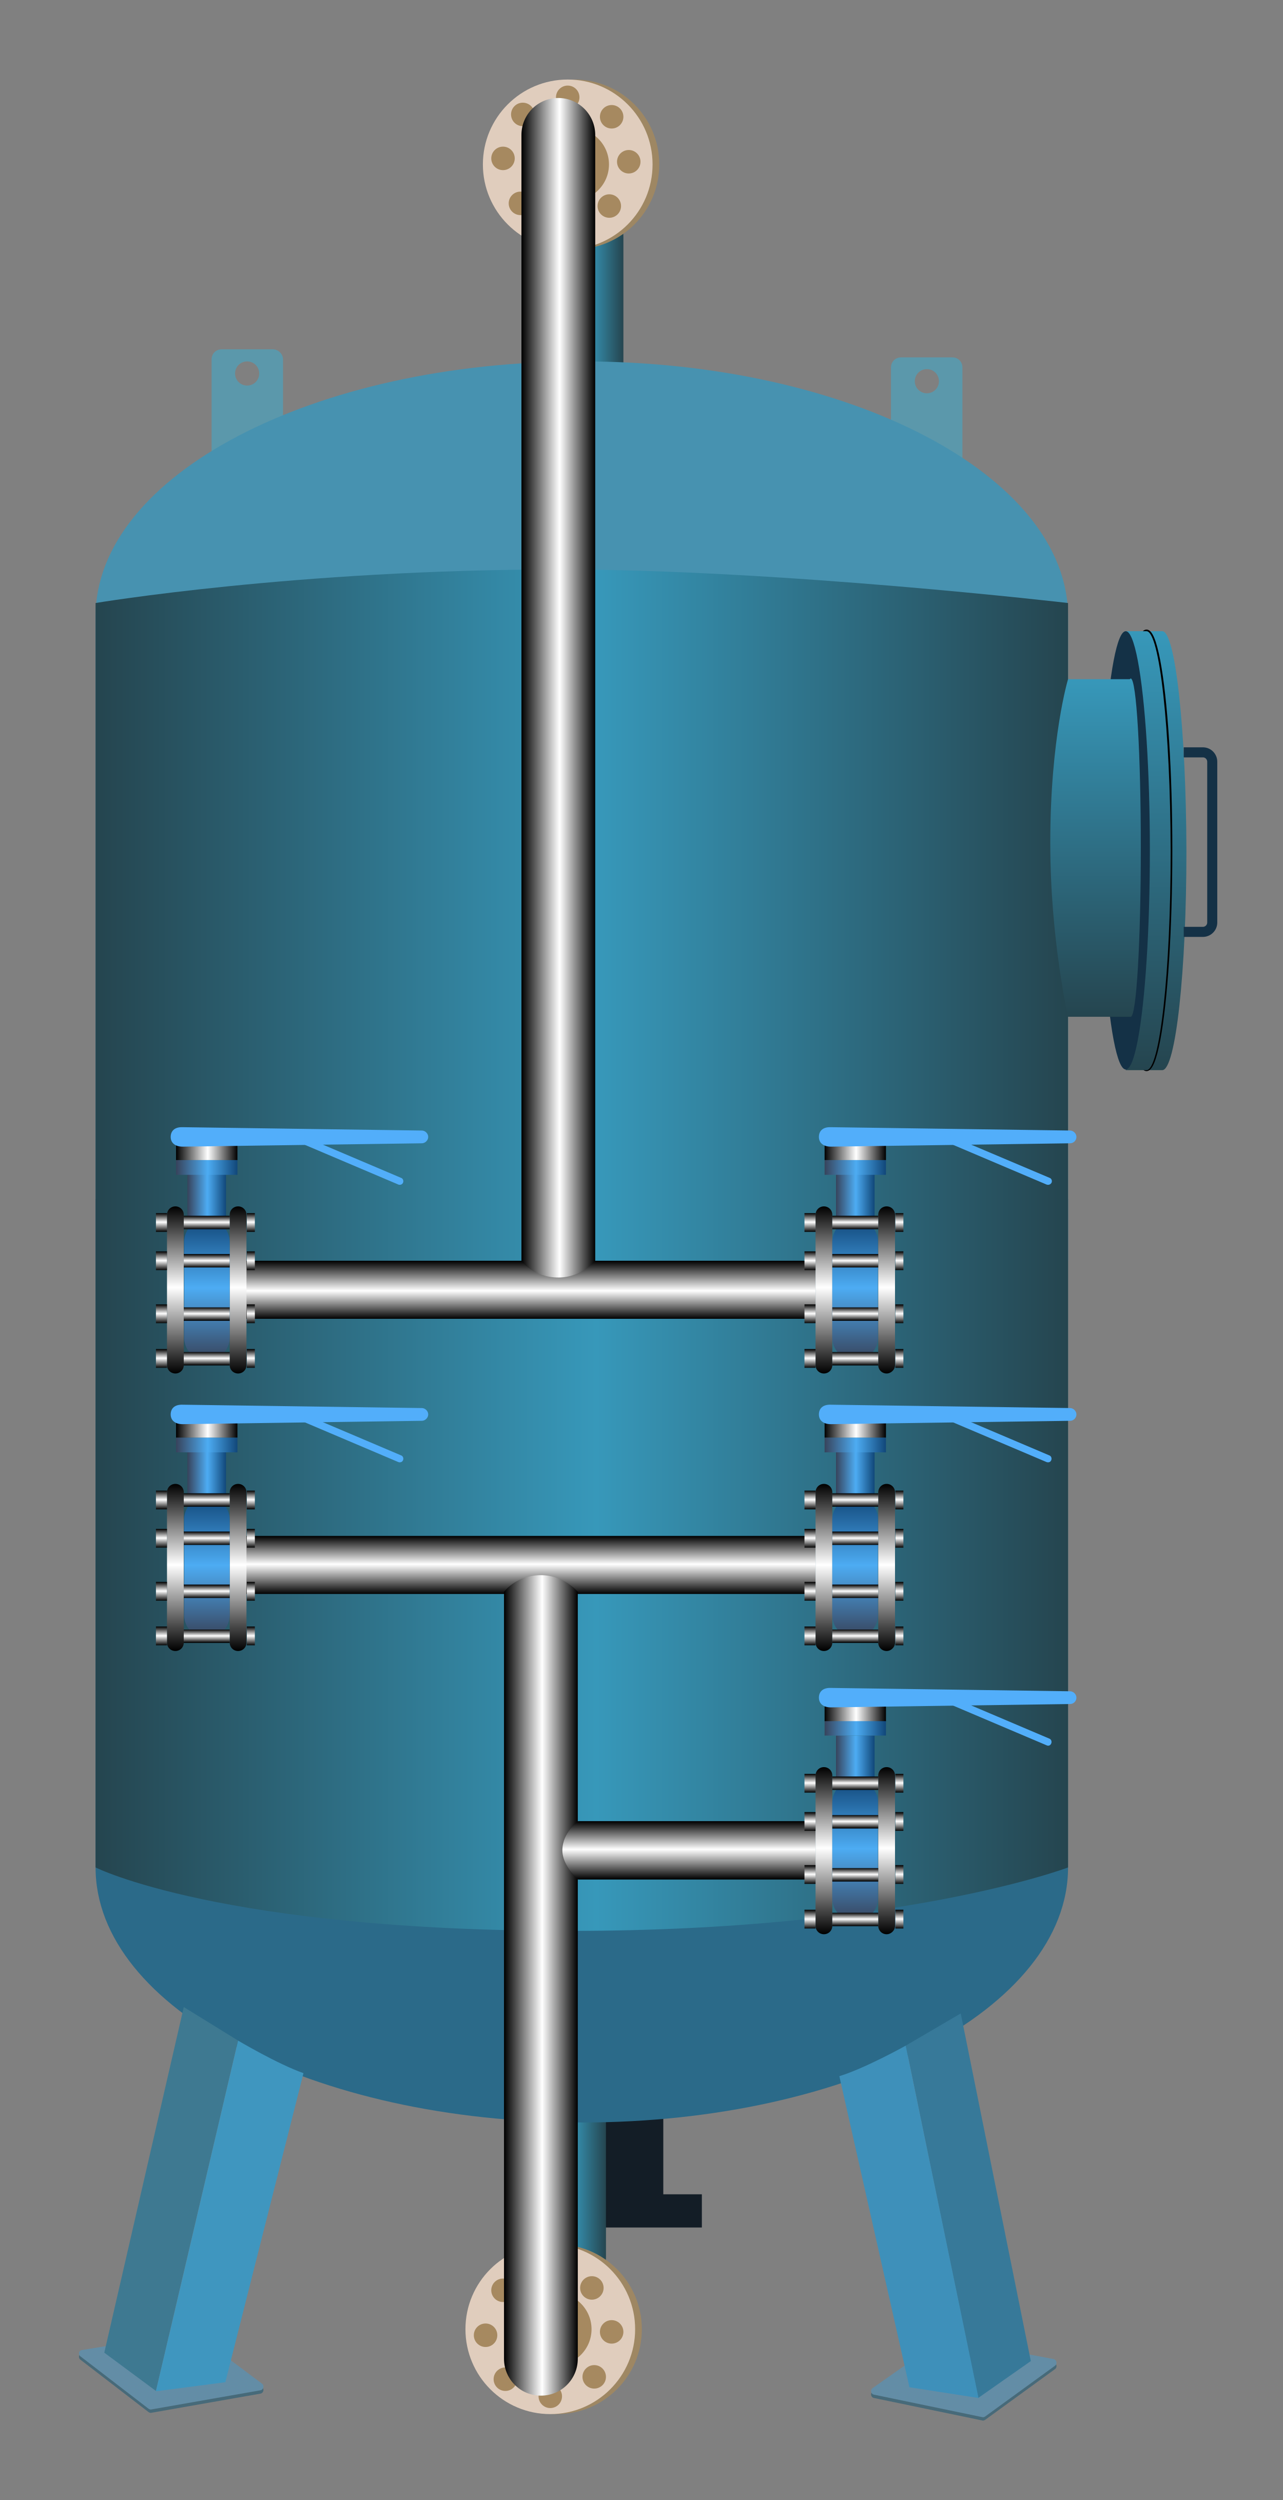 <?xml version="1.0" encoding="utf-8"?>
<!-- Generator: Adobe Illustrator 19.0.0, SVG Export Plug-In . SVG Version: 6.00 Build 0)  -->
<svg version="1.1" id="图层_1" xmlns="http://www.w3.org/2000/svg" xmlns:xlink="http://www.w3.org/1999/xlink" x="0px" y="0px"
	 viewBox="0 0 382.6 745" style="enable-background:new 0 0 382.6 745;" xml:space="preserve">
<rect x="0" y="0" width="382.6" height="745" fill="#808080" stroke="none"/>
<style type="text/css">
	.st0{fill:#131D26;}
	.st1{fill:url(#SVGID_1_);}
	.st2{fill:#5B98AB;}
	.st3{fill:url(#SVGID_2_);}
	.st4{fill:#4792B0;}
	.st5{fill:#2B6A89;}
	.st6{fill:url(#SVGID_3_);}
	.st7{fill:url(#SVGID_4_);}
	.st8{fill:none;stroke:#000000;stroke-miterlimit:10;}
	.st9{fill:url(#SVGID_5_);}
	.st10{fill:#143146;}
	.st11{fill:url(#SVGID_6_);}
	.st12{fill:none;stroke:#143146;stroke-width:3;stroke-miterlimit:10;}
	.st13{fill:url(#SVGID_7_);}
	.st14{fill:#9E8763;}
	.st15{fill:#E0CDBD;}
	.st16{fill:#A68960;}
	.st17{fill:url(#SVGID_8_);}
	.st18{fill:url(#SVGID_9_);}
	.st19{fill:url(#SVGID_10_);}
	.st20{fill:url(#SVGID_11_);}
	.st21{fill:url(#SVGID_12_);}
	.st22{fill:url(#SVGID_13_);}
	.st23{fill:url(#SVGID_14_);}
	.st24{fill:url(#SVGID_15_);}
	.st25{fill:url(#SVGID_16_);}
	.st26{fill:#52AEFA;}
	.st27{fill:url(#SVGID_17_);}
	.st28{fill:url(#SVGID_18_);}
	.st29{fill:url(#SVGID_19_);}
	.st30{fill:url(#SVGID_20_);}
	.st31{fill:url(#SVGID_21_);}
	.st32{fill:url(#SVGID_22_);}
	.st33{fill:url(#SVGID_23_);}
	.st34{fill:url(#SVGID_24_);}
	.st35{fill:url(#SVGID_25_);}
	.st36{fill:url(#SVGID_26_);}
	.st37{fill:url(#SVGID_27_);}
	.st38{fill:url(#SVGID_28_);}
	.st39{fill:url(#SVGID_29_);}
	.st40{fill:url(#SVGID_30_);}
	.st41{fill:url(#SVGID_31_);}
	.st42{fill:url(#SVGID_32_);}
	.st43{fill:url(#SVGID_33_);}
	.st44{fill:url(#SVGID_34_);}
	.st45{fill:url(#SVGID_35_);}
	.st46{fill:url(#SVGID_36_);}
	.st47{fill:url(#SVGID_37_);}
	.st48{fill:url(#SVGID_38_);}
	.st49{fill:url(#SVGID_39_);}
	.st50{fill:url(#SVGID_40_);}
	.st51{fill:url(#SVGID_41_);}
	.st52{fill:url(#SVGID_42_);}
	.st53{fill:url(#SVGID_43_);}
	.st54{fill:url(#SVGID_44_);}
	.st55{fill:url(#SVGID_45_);}
	.st56{fill:url(#SVGID_46_);}
	.st57{fill:url(#SVGID_47_);}
	.st58{fill:url(#SVGID_48_);}
	.st59{fill:url(#SVGID_49_);}
	.st60{fill:url(#SVGID_50_);}
	.st61{fill:url(#SVGID_51_);}
	.st62{fill:url(#SVGID_52_);}
	.st63{fill:url(#SVGID_53_);}
	.st64{fill:url(#SVGID_54_);}
	.st65{fill:url(#SVGID_55_);}
	.st66{fill:url(#SVGID_56_);}
	.st67{fill:url(#SVGID_57_);}
	.st68{fill:url(#SVGID_58_);}
	.st69{fill:url(#SVGID_59_);}
	.st70{fill:url(#SVGID_60_);}
	.st71{fill:url(#SVGID_61_);}
	.st72{fill:url(#SVGID_62_);}
	.st73{fill:url(#SVGID_63_);}
	.st74{fill:url(#SVGID_64_);}
	.st75{fill:url(#SVGID_65_);}
	.st76{fill:url(#SVGID_66_);}
	.st77{fill:url(#SVGID_67_);}
	.st78{fill:url(#SVGID_68_);}
	.st79{fill:url(#SVGID_69_);}
	.st80{fill:url(#SVGID_70_);}
	.st81{fill:url(#SVGID_71_);}
	.st82{fill:url(#SVGID_72_);}
	.st83{fill:url(#SVGID_73_);}
	.st84{fill:url(#SVGID_74_);}
	.st85{fill:url(#SVGID_75_);}
	.st86{fill:url(#SVGID_76_);}
	.st87{fill:url(#SVGID_77_);}
	.st88{fill:url(#SVGID_78_);}
	.st89{fill:url(#SVGID_79_);}
	.st90{fill:url(#SVGID_80_);}
	.st91{fill:url(#SVGID_81_);}
	.st92{fill:url(#SVGID_82_);}
	.st93{fill:url(#SVGID_83_);}
	.st94{fill:url(#SVGID_84_);}
	.st95{fill:url(#SVGID_85_);}
	.st96{fill:url(#SVGID_86_);}
	.st97{fill:url(#SVGID_87_);}
	.st98{fill:url(#SVGID_88_);}
	.st99{fill:url(#SVGID_89_);}
	.st100{fill:url(#SVGID_90_);}
	.st101{fill:url(#SVGID_91_);}
	.st102{fill:url(#SVGID_92_);}
	.st103{fill:url(#SVGID_93_);}
	.st104{fill:url(#SVGID_94_);}
	.st105{fill:url(#SVGID_95_);}
	.st106{fill:url(#SVGID_96_);}
	.st107{fill:url(#SVGID_97_);}
	.st108{fill:url(#SVGID_98_);}
	.st109{fill:url(#SVGID_99_);}
	.st110{fill:url(#SVGID_100_);}
	.st111{fill:url(#SVGID_101_);}
	.st112{fill:#476A79;}
	.st113{fill:#638DA6;}
	.st114{fill:#3E7991;}
	.st115{fill:#3F96BF;}
	.st116{fill:#377999;}
	.st117{fill:#3E90BA;}
</style>
<g>
	<rect x="175.8" y="653.9" class="st0" width="33.5" height="9.9"/>
	<rect x="178.9" y="626.7" class="st0" width="18.9" height="32.1"/>
	
		<linearGradient id="SVGID_1_" gradientUnits="userSpaceOnUse" x1="158.951" y1="313.149" x2="180.716" y2="313.149" gradientTransform="matrix(1 0 0 -1 0 959.78)">
		<stop  offset="0" style="stop-color:#25454F"/>
		<stop  offset="0.52" style="stop-color:#3798BA"/>
		<stop  offset="1" style="stop-color:#25454F"/>
	</linearGradient>
	<path class="st1" d="M169.8,609.9L169.8,609.9c-6,0-10.9,4.9-10.9,10.9v51.7c0,6,4.9,10.9,10.9,10.9h0c6,0,10.9-4.9,10.9-10.9
		v-51.7C180.7,614.8,175.8,609.9,169.8,609.9z"/>
	<path class="st2" d="M284,106.5h-15.3c-1.7,0-3,1.3-3,3v29.2c0,1.7,1.3,3,3,3H284c1.7,0,3-1.3,3-3v-29.2
		C287,107.8,285.7,106.5,284,106.5z M276.4,117.2c-2,0-3.6-1.6-3.6-3.6s1.6-3.6,3.6-3.6s3.6,1.6,3.6,3.6S278.4,117.2,276.4,117.2z"
		/>
	<path class="st2" d="M81.4,104.1H66.1c-1.7,0-3,1.3-3,3v29.3c0,1.7,1.3,3,3,3h15.3c1.7,0,3-1.3,3-3v-29.3
		C84.4,105.5,83,104.1,81.4,104.1z M73.7,114.9c-2,0-3.6-1.6-3.6-3.6s1.6-3.6,3.6-3.6s3.6,1.6,3.6,3.6S75.7,114.9,73.7,114.9z"/>
	<linearGradient id="SVGID_2_" gradientUnits="userSpaceOnUse" x1="164.132" y1="96.481" x2="185.897" y2="96.481">
		<stop  offset="0" style="stop-color:#25454F"/>
		<stop  offset="0.52" style="stop-color:#3798BA"/>
		<stop  offset="1" style="stop-color:#25454F"/>
	</linearGradient>
	<path class="st3" d="M175,133.2L175,133.2c-6,0-10.9-4.9-10.9-10.9V70.6c0-6,4.9-10.9,10.9-10.9h0c6,0,10.9,4.9,10.9,10.9v51.7
		C185.9,128.3,181,133.2,175,133.2z"/>
	<path class="st4" d="M173.5,107.7c-80.1,0-145,34-145,76v192h290v-192C318.5,141.8,253.6,107.7,173.5,107.7z"/>
	<path class="st5" d="M28.5,357.3v199.2c0,42,64.9,76,145,76s145-34,145-76V357.3H28.5z"/>
	<linearGradient id="SVGID_3_" gradientUnits="userSpaceOnUse" x1="28.525" y1="372.565" x2="318.525" y2="372.565">
		<stop  offset="0" style="stop-color:#25454F"/>
		<stop  offset="0.515" style="stop-color:#3798BA"/>
		<stop  offset="1" style="stop-color:#25454F"/>
	</linearGradient>
	<path class="st6" d="M318.5,556.5c0,0-49.7,18.9-148.3,18.9c-104.3,0-141.7-18.9-141.7-18.9V179.7c0,0,59.7-10,138.3-10
		c66,0,151.7,10,151.7,10V556.5z"/>
	<linearGradient id="SVGID_4_" gradientUnits="userSpaceOnUse" x1="346.551" y1="318.731" x2="346.551" y2="188.065">
		<stop  offset="0" style="stop-color:#25454F"/>
		<stop  offset="1" style="stop-color:#3798BA"/>
	</linearGradient>
	<path class="st7" d="M346.6,188.1h-4.7v16c-1.5,12-2.5,29.6-2.5,49.4c0,19.7,1,37.4,2.5,49.4v16h4.7c4,0,7.2-29.3,7.2-65.3
		C353.7,217.3,350.5,188.1,346.6,188.1z"/>
	<ellipse class="st8" cx="341.9" cy="253.4" rx="7.2" ry="65.3"/>
	<linearGradient id="SVGID_5_" gradientUnits="userSpaceOnUse" x1="341.858" y1="318.731" x2="341.858" y2="188.065">
		<stop  offset="0" style="stop-color:#25454F"/>
		<stop  offset="1" style="stop-color:#3798BA"/>
	</linearGradient>
	<path class="st9" d="M341.9,188.1h-6.2v32.1c-0.6,9.7-1,21.1-1,33.3c0,12.2,0.4,23.5,1,33.3v32.1h6.2c4,0,7.2-29.3,7.2-65.3
		C349,217.3,345.8,188.1,341.9,188.1z"/>
	<ellipse class="st10" cx="335.7" cy="253.4" rx="7.2" ry="65.3"/>
	<linearGradient id="SVGID_6_" gradientUnits="userSpaceOnUse" x1="326.757" y1="302.992" x2="326.757" y2="202.244">
		<stop  offset="0" style="stop-color:#25454F"/>
		<stop  offset="1" style="stop-color:#3798BA"/>
	</linearGradient>
	<path class="st11" d="M337.2,202.2c-0.1,0-0.2,0.1-0.3,0.2h-18.4c0,0-5.3,17.5-5.3,48.8c0,28.8,5.3,51.8,5.3,51.8h18.7
		c1.7,0,3-22.6,3-50.4C340.2,224.8,338.9,202.2,337.2,202.2z"/>
	<path class="st12" d="M353,224.2h5.7c1.6,0,2.8,1.3,2.8,2.8v47.9c0,1.6-1.3,2.8-2.8,2.8H353"/>
	<linearGradient id="SVGID_7_" gradientUnits="userSpaceOnUse" x1="158.191" y1="475.065" x2="158.191" y2="457.731">
		<stop  offset="0" style="stop-color:#000000"/>
		<stop  offset="0.515" style="stop-color:#FFFFFF"/>
		<stop  offset="1" style="stop-color:#000000"/>
	</linearGradient>
	<rect x="73.2" y="457.7" class="st13" width="170" height="17.3"/>
	<g>
		<circle class="st14" cx="171.3" cy="49" r="25.3"/>
		<circle class="st15" cx="169.3" cy="49" r="25.3"/>
		<circle class="st16" cx="170.8" cy="49" r="10.8"/>
		<circle class="st16" cx="169.3" cy="29" r="3.5"/>
		<circle class="st16" cx="155.9" cy="34.1" r="3.5"/>
		<circle class="st16" cx="150" cy="47.2" r="3.5"/>
		<circle class="st16" cx="155.2" cy="60.6" r="3.5"/>
		<circle class="st16" cx="168.3" cy="66.5" r="3.5"/>
		<circle class="st16" cx="181.7" cy="61.4" r="3.5"/>
		<circle class="st16" cx="187.5" cy="48.2" r="3.5"/>
		<circle class="st16" cx="182.4" cy="34.8" r="3.5"/>
	</g>
	
		<linearGradient id="SVGID_8_" gradientUnits="userSpaceOnUse" x1="158.191" y1="584.048" x2="158.191" y2="566.715" gradientTransform="matrix(1 0 0 -1 0 959.78)">
		<stop  offset="0" style="stop-color:#000000"/>
		<stop  offset="0.515" style="stop-color:#FFFFFF"/>
		<stop  offset="1" style="stop-color:#000000"/>
	</linearGradient>
	<rect x="73.2" y="375.7" class="st17" width="170" height="17.3"/>
	<linearGradient id="SVGID_9_" gradientUnits="userSpaceOnUse" x1="155.525" y1="204.982" x2="177.525" y2="204.982">
		<stop  offset="0" style="stop-color:#000000"/>
		<stop  offset="0.515" style="stop-color:#FFFFFF"/>
		<stop  offset="1" style="stop-color:#000000"/>
	</linearGradient>
	<path class="st18" d="M166.5,29.2c-6.1,0-11,4.9-11,11v335.5c0,0,3.5,5,11,5c7,0,11-5,11-5V40.2C177.5,34.2,172.6,29.2,166.5,29.2z
		"/>
	<g>
		<circle class="st14" cx="166.1" cy="694.1" r="25.3"/>
		<circle class="st15" cx="164.1" cy="694.1" r="25.3"/>
		<circle class="st16" cx="165.6" cy="694.1" r="10.8"/>
		<circle class="st16" cx="164.1" cy="714.1" r="3.5"/>
		<circle class="st16" cx="150.7" cy="709" r="3.5"/>
		<circle class="st16" cx="144.8" cy="695.9" r="3.5"/>
		<circle class="st16" cx="150" cy="682.5" r="3.5"/>
		<circle class="st16" cx="163.1" cy="676.6" r="3.5"/>
		<circle class="st16" cx="176.5" cy="681.8" r="3.5"/>
		<circle class="st16" cx="182.4" cy="694.9" r="3.5"/>
		<circle class="st16" cx="177.2" cy="708.3" r="3.5"/>
	</g>
	
		<linearGradient id="SVGID_10_" gradientUnits="userSpaceOnUse" x1="150.344" y1="368.149" x2="172.344" y2="368.149" gradientTransform="matrix(1 0 0 -1 0 959.78)">
		<stop  offset="0" style="stop-color:#000000"/>
		<stop  offset="0.515" style="stop-color:#FFFFFF"/>
		<stop  offset="1" style="stop-color:#000000"/>
	</linearGradient>
	<path class="st19" d="M161.3,713.9c-6.1,0-11-4.9-11-11V474.4c0,0,3.5-5,11-5c7,0,11,5,11,5v228.5
		C172.3,709,167.4,713.9,161.3,713.9z"/>
	<g>
		<linearGradient id="SVGID_11_" gradientUnits="userSpaceOnUse" x1="245.691" y1="409.287" x2="245.691" y2="359.509">
			<stop  offset="0" style="stop-color:#000000"/>
			<stop  offset="0.515" style="stop-color:#FFFFFF"/>
			<stop  offset="1" style="stop-color:#000000"/>
		</linearGradient>
		<path class="st20" d="M245.7,409.3L245.7,409.3c-1.4,0-2.5-1.1-2.5-2.5V362c0-1.4,1.1-2.5,2.5-2.5h0c1.4,0,2.5,1.1,2.5,2.5v44.8
			C248.2,408.2,247.1,409.3,245.7,409.3z"/>
		<linearGradient id="SVGID_12_" gradientUnits="userSpaceOnUse" x1="264.358" y1="409.287" x2="264.358" y2="359.509">
			<stop  offset="0" style="stop-color:#000000"/>
			<stop  offset="0.515" style="stop-color:#FFFFFF"/>
			<stop  offset="1" style="stop-color:#000000"/>
		</linearGradient>
		<path class="st21" d="M264.4,409.3L264.4,409.3c-1.4,0-2.5-1.1-2.5-2.5V362c0-1.4,1.1-2.5,2.5-2.5l0,0c1.4,0,2.5,1.1,2.5,2.5v44.8
			C266.9,408.2,265.7,409.3,264.4,409.3z"/>
		<linearGradient id="SVGID_13_" gradientUnits="userSpaceOnUse" x1="255.025" y1="405.481" x2="255.025" y2="363.315">
			<stop  offset="0" style="stop-color:#37435B"/>
			<stop  offset="0.515" style="stop-color:#4DACF3"/>
			<stop  offset="1" style="stop-color:#114779"/>
		</linearGradient>
		<path class="st22" d="M255,363.3L255,363.3c-3.8,0-6.8,3.1-6.8,6.8v28.5c0,3.8,3.1,6.8,6.8,6.8h0c3.8,0,6.8-3.1,6.8-6.8v-28.5
			C261.9,366.4,258.8,363.3,255,363.3z"/>
		<linearGradient id="SVGID_14_" gradientUnits="userSpaceOnUse" x1="249.275" y1="356.548" x2="260.775" y2="356.548">
			<stop  offset="0" style="stop-color:#37435B"/>
			<stop  offset="0.515" style="stop-color:#4DACF3"/>
			<stop  offset="1" style="stop-color:#114779"/>
		</linearGradient>
		<rect x="249.3" y="350" class="st23" width="11.5" height="13"/>
		<linearGradient id="SVGID_15_" gradientUnits="userSpaceOnUse" x1="245.858" y1="347.873" x2="264.191" y2="347.873">
			<stop  offset="0" style="stop-color:#37435B"/>
			<stop  offset="0.515" style="stop-color:#4DACF3"/>
			<stop  offset="1" style="stop-color:#114779"/>
		</linearGradient>
		<rect x="245.9" y="345.7" class="st24" width="18.3" height="4.4"/>
		<linearGradient id="SVGID_16_" gradientUnits="userSpaceOnUse" x1="245.858" y1="343.522" x2="264.191" y2="343.522">
			<stop  offset="0" style="stop-color:#000000"/>
			<stop  offset="0.515" style="stop-color:#FFFFFF"/>
			<stop  offset="1" style="stop-color:#000000"/>
		</linearGradient>
		<rect x="245.9" y="341.3" class="st25" width="18.3" height="4.4"/>
		<path class="st26" d="M319.1,340.7l-71.3,1c-2.5,0-3.6-1.3-3.6-2.9v0c0-1.6,1-3,3.6-2.9l71.3,1c1,0,1.9,0.9,1.9,1.9v0
			C321,339.8,320.2,340.7,319.1,340.7z"/>
		<path class="st26" d="M312.1,353l-27.8-11.8c-0.6-0.2-0.8-0.9-0.6-1.4l0,0c0.2-0.6,0.9-0.8,1.4-0.6L313,351
			c0.6,0.2,0.8,0.9,0.6,1.4l0,0C313.3,353,312.7,353.2,312.1,353z"/>
		<linearGradient id="SVGID_17_" gradientUnits="userSpaceOnUse" x1="255.025" y1="406.827" x2="255.025" y2="402.859">
			<stop  offset="0" style="stop-color:#000000"/>
			<stop  offset="0.515" style="stop-color:#FFFFFF"/>
			<stop  offset="1" style="stop-color:#000000"/>
		</linearGradient>
		<rect x="248.2" y="402.9" class="st27" width="13.7" height="4"/>
		<linearGradient id="SVGID_18_" gradientUnits="userSpaceOnUse" x1="255.025" y1="393.521" x2="255.025" y2="389.553">
			<stop  offset="0" style="stop-color:#000000"/>
			<stop  offset="0.515" style="stop-color:#FFFFFF"/>
			<stop  offset="1" style="stop-color:#000000"/>
		</linearGradient>
		<rect x="248.2" y="389.6" class="st28" width="13.7" height="4"/>
		<linearGradient id="SVGID_19_" gradientUnits="userSpaceOnUse" x1="255.025" y1="377.716" x2="255.025" y2="373.747">
			<stop  offset="0" style="stop-color:#000000"/>
			<stop  offset="0.515" style="stop-color:#FFFFFF"/>
			<stop  offset="1" style="stop-color:#000000"/>
		</linearGradient>
		<rect x="248.2" y="373.7" class="st29" width="13.7" height="4"/>
		<linearGradient id="SVGID_20_" gradientUnits="userSpaceOnUse" x1="255.025" y1="366.282" x2="255.025" y2="362.314">
			<stop  offset="0" style="stop-color:#000000"/>
			<stop  offset="0.515" style="stop-color:#FFFFFF"/>
			<stop  offset="1" style="stop-color:#000000"/>
		</linearGradient>
		<rect x="248.2" y="362.3" class="st30" width="13.7" height="4"/>
		<linearGradient id="SVGID_21_" gradientUnits="userSpaceOnUse" x1="268.191" y1="367.122" x2="268.191" y2="361.474">
			<stop  offset="0" style="stop-color:#000000"/>
			<stop  offset="0.515" style="stop-color:#FFFFFF"/>
			<stop  offset="1" style="stop-color:#000000"/>
		</linearGradient>
		<rect x="267" y="361.5" class="st31" width="2.4" height="5.6"/>
		<linearGradient id="SVGID_22_" gradientUnits="userSpaceOnUse" x1="241.546" y1="367.122" x2="241.546" y2="361.474">
			<stop  offset="0" style="stop-color:#000000"/>
			<stop  offset="0.515" style="stop-color:#FFFFFF"/>
			<stop  offset="1" style="stop-color:#000000"/>
		</linearGradient>
		<rect x="239.9" y="361.5" class="st32" width="3.3" height="5.6"/>
		<linearGradient id="SVGID_23_" gradientUnits="userSpaceOnUse" x1="268.191" y1="378.556" x2="268.191" y2="372.908">
			<stop  offset="0" style="stop-color:#000000"/>
			<stop  offset="0.515" style="stop-color:#FFFFFF"/>
			<stop  offset="1" style="stop-color:#000000"/>
		</linearGradient>
		<rect x="267" y="372.9" class="st33" width="2.4" height="5.6"/>
		<linearGradient id="SVGID_24_" gradientUnits="userSpaceOnUse" x1="241.546" y1="378.556" x2="241.546" y2="372.908">
			<stop  offset="0" style="stop-color:#000000"/>
			<stop  offset="0.515" style="stop-color:#FFFFFF"/>
			<stop  offset="1" style="stop-color:#000000"/>
		</linearGradient>
		<rect x="239.9" y="372.9" class="st34" width="3.3" height="5.6"/>
		<linearGradient id="SVGID_25_" gradientUnits="userSpaceOnUse" x1="268.191" y1="394.361" x2="268.191" y2="388.713">
			<stop  offset="0" style="stop-color:#000000"/>
			<stop  offset="0.515" style="stop-color:#FFFFFF"/>
			<stop  offset="1" style="stop-color:#000000"/>
		</linearGradient>
		<rect x="267" y="388.7" class="st35" width="2.4" height="5.6"/>
		<linearGradient id="SVGID_26_" gradientUnits="userSpaceOnUse" x1="241.546" y1="394.361" x2="241.546" y2="388.713">
			<stop  offset="0" style="stop-color:#000000"/>
			<stop  offset="0.515" style="stop-color:#FFFFFF"/>
			<stop  offset="1" style="stop-color:#000000"/>
		</linearGradient>
		<rect x="239.9" y="388.7" class="st36" width="3.3" height="5.6"/>
		<linearGradient id="SVGID_27_" gradientUnits="userSpaceOnUse" x1="268.191" y1="407.667" x2="268.191" y2="402.019">
			<stop  offset="0" style="stop-color:#000000"/>
			<stop  offset="0.515" style="stop-color:#FFFFFF"/>
			<stop  offset="1" style="stop-color:#000000"/>
		</linearGradient>
		<rect x="267" y="402" class="st37" width="2.4" height="5.6"/>
		<linearGradient id="SVGID_28_" gradientUnits="userSpaceOnUse" x1="241.546" y1="407.667" x2="241.546" y2="402.019">
			<stop  offset="0" style="stop-color:#000000"/>
			<stop  offset="0.515" style="stop-color:#FFFFFF"/>
			<stop  offset="1" style="stop-color:#000000"/>
		</linearGradient>
		<rect x="239.9" y="402" class="st38" width="3.3" height="5.6"/>
	</g>
	<g>
		<linearGradient id="SVGID_29_" gradientUnits="userSpaceOnUse" x1="52.337" y1="409.287" x2="52.337" y2="359.509">
			<stop  offset="0" style="stop-color:#000000"/>
			<stop  offset="0.515" style="stop-color:#FFFFFF"/>
			<stop  offset="1" style="stop-color:#000000"/>
		</linearGradient>
		<path class="st39" d="M52.3,409.3L52.3,409.3c-1.4,0-2.5-1.1-2.5-2.5V362c0-1.4,1.1-2.5,2.5-2.5h0c1.4,0,2.5,1.1,2.5,2.5v44.8
			C54.8,408.2,53.7,409.3,52.3,409.3z"/>
		<linearGradient id="SVGID_30_" gradientUnits="userSpaceOnUse" x1="71.004" y1="409.287" x2="71.004" y2="359.509">
			<stop  offset="0" style="stop-color:#000000"/>
			<stop  offset="0.515" style="stop-color:#FFFFFF"/>
			<stop  offset="1" style="stop-color:#000000"/>
		</linearGradient>
		<path class="st40" d="M71,409.3L71,409.3c-1.4,0-2.5-1.1-2.5-2.5V362c0-1.4,1.1-2.5,2.5-2.5h0c1.4,0,2.5,1.1,2.5,2.5v44.8
			C73.5,408.2,72.4,409.3,71,409.3z"/>
		<linearGradient id="SVGID_31_" gradientUnits="userSpaceOnUse" x1="61.67" y1="405.481" x2="61.67" y2="363.315">
			<stop  offset="0" style="stop-color:#37435B"/>
			<stop  offset="0.515" style="stop-color:#4DACF3"/>
			<stop  offset="1" style="stop-color:#114779"/>
		</linearGradient>
		<path class="st41" d="M61.7,363.3L61.7,363.3c-3.8,0-6.8,3.1-6.8,6.8v28.5c0,3.8,3.1,6.8,6.8,6.8h0c3.8,0,6.8-3.1,6.8-6.8v-28.5
			C68.5,366.4,65.4,363.3,61.7,363.3z"/>
		<linearGradient id="SVGID_32_" gradientUnits="userSpaceOnUse" x1="55.92" y1="356.548" x2="67.421" y2="356.548">
			<stop  offset="0" style="stop-color:#37435B"/>
			<stop  offset="0.515" style="stop-color:#4DACF3"/>
			<stop  offset="1" style="stop-color:#114779"/>
		</linearGradient>
		<rect x="55.9" y="350" class="st42" width="11.5" height="13"/>
		<linearGradient id="SVGID_33_" gradientUnits="userSpaceOnUse" x1="52.504" y1="347.873" x2="70.837" y2="347.873">
			<stop  offset="0" style="stop-color:#37435B"/>
			<stop  offset="0.515" style="stop-color:#4DACF3"/>
			<stop  offset="1" style="stop-color:#114779"/>
		</linearGradient>
		<rect x="52.5" y="345.7" class="st43" width="18.3" height="4.4"/>
		<linearGradient id="SVGID_34_" gradientUnits="userSpaceOnUse" x1="52.504" y1="343.522" x2="70.837" y2="343.522">
			<stop  offset="0" style="stop-color:#000000"/>
			<stop  offset="0.515" style="stop-color:#FFFFFF"/>
			<stop  offset="1" style="stop-color:#000000"/>
		</linearGradient>
		<rect x="52.5" y="341.3" class="st44" width="18.3" height="4.4"/>
		<path class="st26" d="M125.8,340.7l-71.3,1c-2.5,0-3.6-1.3-3.6-2.9v0c0-1.6,1-3,3.6-2.9l71.3,1c1,0,1.9,0.9,1.9,1.9v0
			C127.7,339.8,126.8,340.7,125.8,340.7z"/>
		<path class="st26" d="M118.8,353L91,341.2c-0.6-0.2-0.8-0.9-0.6-1.4l0,0c0.2-0.6,0.9-0.8,1.4-0.6l27.8,11.8
			c0.6,0.2,0.8,0.9,0.6,1.4l0,0C120,353,119.3,353.2,118.8,353z"/>
		<linearGradient id="SVGID_35_" gradientUnits="userSpaceOnUse" x1="61.67" y1="406.827" x2="61.67" y2="402.859">
			<stop  offset="0" style="stop-color:#000000"/>
			<stop  offset="0.515" style="stop-color:#FFFFFF"/>
			<stop  offset="1" style="stop-color:#000000"/>
		</linearGradient>
		<rect x="54.8" y="402.9" class="st45" width="13.7" height="4"/>
		<linearGradient id="SVGID_36_" gradientUnits="userSpaceOnUse" x1="61.67" y1="393.521" x2="61.67" y2="389.553">
			<stop  offset="0" style="stop-color:#000000"/>
			<stop  offset="0.515" style="stop-color:#FFFFFF"/>
			<stop  offset="1" style="stop-color:#000000"/>
		</linearGradient>
		<rect x="54.8" y="389.6" class="st46" width="13.7" height="4"/>
		<linearGradient id="SVGID_37_" gradientUnits="userSpaceOnUse" x1="61.67" y1="377.716" x2="61.67" y2="373.747">
			<stop  offset="0" style="stop-color:#000000"/>
			<stop  offset="0.515" style="stop-color:#FFFFFF"/>
			<stop  offset="1" style="stop-color:#000000"/>
		</linearGradient>
		<rect x="54.8" y="373.7" class="st47" width="13.7" height="4"/>
		<linearGradient id="SVGID_38_" gradientUnits="userSpaceOnUse" x1="61.67" y1="366.282" x2="61.67" y2="362.314">
			<stop  offset="0" style="stop-color:#000000"/>
			<stop  offset="0.515" style="stop-color:#FFFFFF"/>
			<stop  offset="1" style="stop-color:#000000"/>
		</linearGradient>
		<rect x="54.8" y="362.3" class="st48" width="13.7" height="4"/>
		<linearGradient id="SVGID_39_" gradientUnits="userSpaceOnUse" x1="74.837" y1="367.122" x2="74.837" y2="361.474">
			<stop  offset="0" style="stop-color:#000000"/>
			<stop  offset="0.515" style="stop-color:#FFFFFF"/>
			<stop  offset="1" style="stop-color:#000000"/>
		</linearGradient>
		<rect x="73.6" y="361.5" class="st49" width="2.4" height="5.6"/>
		<linearGradient id="SVGID_40_" gradientUnits="userSpaceOnUse" x1="48.191" y1="367.122" x2="48.191" y2="361.474">
			<stop  offset="0" style="stop-color:#000000"/>
			<stop  offset="0.515" style="stop-color:#FFFFFF"/>
			<stop  offset="1" style="stop-color:#000000"/>
		</linearGradient>
		<rect x="46.5" y="361.5" class="st50" width="3.3" height="5.6"/>
		<linearGradient id="SVGID_41_" gradientUnits="userSpaceOnUse" x1="74.837" y1="378.556" x2="74.837" y2="372.908">
			<stop  offset="0" style="stop-color:#000000"/>
			<stop  offset="0.515" style="stop-color:#FFFFFF"/>
			<stop  offset="1" style="stop-color:#000000"/>
		</linearGradient>
		<rect x="73.6" y="372.9" class="st51" width="2.4" height="5.6"/>
		<linearGradient id="SVGID_42_" gradientUnits="userSpaceOnUse" x1="48.191" y1="378.556" x2="48.191" y2="372.908">
			<stop  offset="0" style="stop-color:#000000"/>
			<stop  offset="0.515" style="stop-color:#FFFFFF"/>
			<stop  offset="1" style="stop-color:#000000"/>
		</linearGradient>
		<rect x="46.5" y="372.9" class="st52" width="3.3" height="5.6"/>
		<linearGradient id="SVGID_43_" gradientUnits="userSpaceOnUse" x1="74.837" y1="394.361" x2="74.837" y2="388.713">
			<stop  offset="0" style="stop-color:#000000"/>
			<stop  offset="0.515" style="stop-color:#FFFFFF"/>
			<stop  offset="1" style="stop-color:#000000"/>
		</linearGradient>
		<rect x="73.6" y="388.7" class="st53" width="2.4" height="5.6"/>
		<linearGradient id="SVGID_44_" gradientUnits="userSpaceOnUse" x1="48.191" y1="394.361" x2="48.191" y2="388.713">
			<stop  offset="0" style="stop-color:#000000"/>
			<stop  offset="0.515" style="stop-color:#FFFFFF"/>
			<stop  offset="1" style="stop-color:#000000"/>
		</linearGradient>
		<rect x="46.5" y="388.7" class="st54" width="3.3" height="5.6"/>
		<linearGradient id="SVGID_45_" gradientUnits="userSpaceOnUse" x1="74.837" y1="407.667" x2="74.837" y2="402.019">
			<stop  offset="0" style="stop-color:#000000"/>
			<stop  offset="0.515" style="stop-color:#FFFFFF"/>
			<stop  offset="1" style="stop-color:#000000"/>
		</linearGradient>
		<rect x="73.6" y="402" class="st55" width="2.4" height="5.6"/>
		<linearGradient id="SVGID_46_" gradientUnits="userSpaceOnUse" x1="48.191" y1="407.667" x2="48.191" y2="402.019">
			<stop  offset="0" style="stop-color:#000000"/>
			<stop  offset="0.515" style="stop-color:#FFFFFF"/>
			<stop  offset="1" style="stop-color:#000000"/>
		</linearGradient>
		<rect x="46.5" y="402" class="st56" width="3.3" height="5.6"/>
	</g>
	<g>
		<linearGradient id="SVGID_47_" gradientUnits="userSpaceOnUse" x1="245.691" y1="491.982" x2="245.691" y2="442.204">
			<stop  offset="0" style="stop-color:#000000"/>
			<stop  offset="0.515" style="stop-color:#FFFFFF"/>
			<stop  offset="1" style="stop-color:#000000"/>
		</linearGradient>
		<path class="st57" d="M245.7,492L245.7,492c-1.4,0-2.5-1.1-2.5-2.5v-44.8c0-1.4,1.1-2.5,2.5-2.5h0c1.4,0,2.5,1.1,2.5,2.5v44.8
			C248.2,490.9,247.1,492,245.7,492z"/>
		<linearGradient id="SVGID_48_" gradientUnits="userSpaceOnUse" x1="264.358" y1="491.982" x2="264.358" y2="442.204">
			<stop  offset="0" style="stop-color:#000000"/>
			<stop  offset="0.515" style="stop-color:#FFFFFF"/>
			<stop  offset="1" style="stop-color:#000000"/>
		</linearGradient>
		<path class="st58" d="M264.4,492L264.4,492c-1.4,0-2.5-1.1-2.5-2.5v-44.8c0-1.4,1.1-2.5,2.5-2.5l0,0c1.4,0,2.5,1.1,2.5,2.5v44.8
			C266.9,490.9,265.7,492,264.4,492z"/>
		<linearGradient id="SVGID_49_" gradientUnits="userSpaceOnUse" x1="255.025" y1="488.176" x2="255.025" y2="446.01">
			<stop  offset="0" style="stop-color:#37435B"/>
			<stop  offset="0.515" style="stop-color:#4DACF3"/>
			<stop  offset="1" style="stop-color:#114779"/>
		</linearGradient>
		<path class="st59" d="M255,446L255,446c-3.8,0-6.8,3.1-6.8,6.8v28.5c0,3.8,3.1,6.8,6.8,6.8h0c3.8,0,6.8-3.1,6.8-6.8v-28.5
			C261.9,449.1,258.8,446,255,446z"/>
		<linearGradient id="SVGID_50_" gradientUnits="userSpaceOnUse" x1="249.275" y1="439.243" x2="260.775" y2="439.243">
			<stop  offset="0" style="stop-color:#37435B"/>
			<stop  offset="0.515" style="stop-color:#4DACF3"/>
			<stop  offset="1" style="stop-color:#114779"/>
		</linearGradient>
		<rect x="249.3" y="432.7" class="st60" width="11.5" height="13"/>
		<linearGradient id="SVGID_51_" gradientUnits="userSpaceOnUse" x1="245.858" y1="430.567" x2="264.191" y2="430.567">
			<stop  offset="0" style="stop-color:#37435B"/>
			<stop  offset="0.515" style="stop-color:#4DACF3"/>
			<stop  offset="1" style="stop-color:#114779"/>
		</linearGradient>
		<rect x="245.9" y="428.4" class="st61" width="18.3" height="4.4"/>
		<linearGradient id="SVGID_52_" gradientUnits="userSpaceOnUse" x1="245.858" y1="426.217" x2="264.191" y2="426.217">
			<stop  offset="0" style="stop-color:#000000"/>
			<stop  offset="0.515" style="stop-color:#FFFFFF"/>
			<stop  offset="1" style="stop-color:#000000"/>
		</linearGradient>
		<rect x="245.9" y="424" class="st62" width="18.3" height="4.4"/>
		<path class="st26" d="M319.1,423.4l-71.3,1c-2.5,0-3.6-1.3-3.6-2.9l0,0c0-1.6,1-3,3.6-2.9l71.3,1c1,0,1.9,0.9,1.9,1.9l0,0
			C321,422.5,320.2,423.4,319.1,423.4z"/>
		<path class="st26" d="M312.1,435.7l-27.8-11.8c-0.6-0.2-0.8-0.9-0.6-1.4l0,0c0.2-0.6,0.9-0.8,1.4-0.6l27.8,11.8
			c0.6,0.2,0.8,0.9,0.6,1.4l0,0C313.3,435.7,312.7,435.9,312.1,435.7z"/>
		<linearGradient id="SVGID_53_" gradientUnits="userSpaceOnUse" x1="255.025" y1="489.522" x2="255.025" y2="485.554">
			<stop  offset="0" style="stop-color:#000000"/>
			<stop  offset="0.515" style="stop-color:#FFFFFF"/>
			<stop  offset="1" style="stop-color:#000000"/>
		</linearGradient>
		<rect x="248.2" y="485.6" class="st63" width="13.7" height="4"/>
		<linearGradient id="SVGID_54_" gradientUnits="userSpaceOnUse" x1="255.025" y1="476.216" x2="255.025" y2="472.247">
			<stop  offset="0" style="stop-color:#000000"/>
			<stop  offset="0.515" style="stop-color:#FFFFFF"/>
			<stop  offset="1" style="stop-color:#000000"/>
		</linearGradient>
		<rect x="248.2" y="472.2" class="st64" width="13.7" height="4"/>
		<linearGradient id="SVGID_55_" gradientUnits="userSpaceOnUse" x1="255.025" y1="460.41" x2="255.025" y2="456.442">
			<stop  offset="0" style="stop-color:#000000"/>
			<stop  offset="0.515" style="stop-color:#FFFFFF"/>
			<stop  offset="1" style="stop-color:#000000"/>
		</linearGradient>
		<rect x="248.2" y="456.4" class="st65" width="13.7" height="4"/>
		<linearGradient id="SVGID_56_" gradientUnits="userSpaceOnUse" x1="255.025" y1="448.977" x2="255.025" y2="445.008">
			<stop  offset="0" style="stop-color:#000000"/>
			<stop  offset="0.515" style="stop-color:#FFFFFF"/>
			<stop  offset="1" style="stop-color:#000000"/>
		</linearGradient>
		<rect x="248.2" y="445" class="st66" width="13.7" height="4"/>
		<linearGradient id="SVGID_57_" gradientUnits="userSpaceOnUse" x1="268.191" y1="449.817" x2="268.191" y2="444.168">
			<stop  offset="0" style="stop-color:#000000"/>
			<stop  offset="0.515" style="stop-color:#FFFFFF"/>
			<stop  offset="1" style="stop-color:#000000"/>
		</linearGradient>
		<rect x="267" y="444.2" class="st67" width="2.4" height="5.6"/>
		<linearGradient id="SVGID_58_" gradientUnits="userSpaceOnUse" x1="241.546" y1="449.817" x2="241.546" y2="444.168">
			<stop  offset="0" style="stop-color:#000000"/>
			<stop  offset="0.515" style="stop-color:#FFFFFF"/>
			<stop  offset="1" style="stop-color:#000000"/>
		</linearGradient>
		<rect x="239.9" y="444.2" class="st68" width="3.3" height="5.6"/>
		<linearGradient id="SVGID_59_" gradientUnits="userSpaceOnUse" x1="268.191" y1="461.25" x2="268.191" y2="455.602">
			<stop  offset="0" style="stop-color:#000000"/>
			<stop  offset="0.515" style="stop-color:#FFFFFF"/>
			<stop  offset="1" style="stop-color:#000000"/>
		</linearGradient>
		<rect x="267" y="455.6" class="st69" width="2.4" height="5.6"/>
		<linearGradient id="SVGID_60_" gradientUnits="userSpaceOnUse" x1="241.546" y1="461.25" x2="241.546" y2="455.602">
			<stop  offset="0" style="stop-color:#000000"/>
			<stop  offset="0.515" style="stop-color:#FFFFFF"/>
			<stop  offset="1" style="stop-color:#000000"/>
		</linearGradient>
		<rect x="239.9" y="455.6" class="st70" width="3.3" height="5.6"/>
		<linearGradient id="SVGID_61_" gradientUnits="userSpaceOnUse" x1="268.191" y1="477.056" x2="268.191" y2="471.408">
			<stop  offset="0" style="stop-color:#000000"/>
			<stop  offset="0.515" style="stop-color:#FFFFFF"/>
			<stop  offset="1" style="stop-color:#000000"/>
		</linearGradient>
		<rect x="267" y="471.4" class="st71" width="2.4" height="5.6"/>
		<linearGradient id="SVGID_62_" gradientUnits="userSpaceOnUse" x1="241.546" y1="477.056" x2="241.546" y2="471.408">
			<stop  offset="0" style="stop-color:#000000"/>
			<stop  offset="0.515" style="stop-color:#FFFFFF"/>
			<stop  offset="1" style="stop-color:#000000"/>
		</linearGradient>
		<rect x="239.9" y="471.4" class="st72" width="3.3" height="5.6"/>
		<linearGradient id="SVGID_63_" gradientUnits="userSpaceOnUse" x1="268.191" y1="490.362" x2="268.191" y2="484.714">
			<stop  offset="0" style="stop-color:#000000"/>
			<stop  offset="0.515" style="stop-color:#FFFFFF"/>
			<stop  offset="1" style="stop-color:#000000"/>
		</linearGradient>
		<rect x="267" y="484.7" class="st73" width="2.4" height="5.6"/>
		<linearGradient id="SVGID_64_" gradientUnits="userSpaceOnUse" x1="241.546" y1="490.362" x2="241.546" y2="484.714">
			<stop  offset="0" style="stop-color:#000000"/>
			<stop  offset="0.515" style="stop-color:#FFFFFF"/>
			<stop  offset="1" style="stop-color:#000000"/>
		</linearGradient>
		<rect x="239.9" y="484.7" class="st74" width="3.3" height="5.6"/>
	</g>
	<g>
		<linearGradient id="SVGID_65_" gradientUnits="userSpaceOnUse" x1="52.337" y1="491.982" x2="52.337" y2="442.204">
			<stop  offset="0" style="stop-color:#000000"/>
			<stop  offset="0.515" style="stop-color:#FFFFFF"/>
			<stop  offset="1" style="stop-color:#000000"/>
		</linearGradient>
		<path class="st75" d="M52.3,492L52.3,492c-1.4,0-2.5-1.1-2.5-2.5v-44.8c0-1.4,1.1-2.5,2.5-2.5h0c1.4,0,2.5,1.1,2.5,2.5v44.8
			C54.8,490.9,53.7,492,52.3,492z"/>
		<linearGradient id="SVGID_66_" gradientUnits="userSpaceOnUse" x1="71.004" y1="491.982" x2="71.004" y2="442.204">
			<stop  offset="0" style="stop-color:#000000"/>
			<stop  offset="0.515" style="stop-color:#FFFFFF"/>
			<stop  offset="1" style="stop-color:#000000"/>
		</linearGradient>
		<path class="st76" d="M71,492L71,492c-1.4,0-2.5-1.1-2.5-2.5v-44.8c0-1.4,1.1-2.5,2.5-2.5h0c1.4,0,2.5,1.1,2.5,2.5v44.8
			C73.5,490.9,72.4,492,71,492z"/>
		<linearGradient id="SVGID_67_" gradientUnits="userSpaceOnUse" x1="61.67" y1="488.176" x2="61.67" y2="446.01">
			<stop  offset="0" style="stop-color:#37435B"/>
			<stop  offset="0.515" style="stop-color:#4DACF3"/>
			<stop  offset="1" style="stop-color:#114779"/>
		</linearGradient>
		<path class="st77" d="M61.7,446L61.7,446c-3.8,0-6.8,3.1-6.8,6.8v28.5c0,3.8,3.1,6.8,6.8,6.8h0c3.8,0,6.8-3.1,6.8-6.8v-28.5
			C68.5,449.1,65.4,446,61.7,446z"/>
		<linearGradient id="SVGID_68_" gradientUnits="userSpaceOnUse" x1="55.92" y1="439.243" x2="67.421" y2="439.243">
			<stop  offset="0" style="stop-color:#37435B"/>
			<stop  offset="0.515" style="stop-color:#4DACF3"/>
			<stop  offset="1" style="stop-color:#114779"/>
		</linearGradient>
		<rect x="55.9" y="432.7" class="st78" width="11.5" height="13"/>
		<linearGradient id="SVGID_69_" gradientUnits="userSpaceOnUse" x1="52.504" y1="430.567" x2="70.837" y2="430.567">
			<stop  offset="0" style="stop-color:#37435B"/>
			<stop  offset="0.515" style="stop-color:#4DACF3"/>
			<stop  offset="1" style="stop-color:#114779"/>
		</linearGradient>
		<rect x="52.5" y="428.4" class="st79" width="18.3" height="4.4"/>
		<linearGradient id="SVGID_70_" gradientUnits="userSpaceOnUse" x1="52.504" y1="426.217" x2="70.837" y2="426.217">
			<stop  offset="0" style="stop-color:#000000"/>
			<stop  offset="0.515" style="stop-color:#FFFFFF"/>
			<stop  offset="1" style="stop-color:#000000"/>
		</linearGradient>
		<rect x="52.5" y="424" class="st80" width="18.3" height="4.4"/>
		<path class="st26" d="M125.8,423.4l-71.3,1c-2.5,0-3.6-1.3-3.6-2.9l0,0c0-1.6,1-3,3.6-2.9l71.3,1c1,0,1.9,0.9,1.9,1.9l0,0
			C127.7,422.5,126.8,423.4,125.8,423.4z"/>
		<path class="st26" d="M118.8,435.7L91,423.9c-0.6-0.2-0.8-0.9-0.6-1.4l0,0c0.2-0.6,0.9-0.8,1.4-0.6l27.8,11.8
			c0.6,0.2,0.8,0.9,0.6,1.4l0,0C120,435.7,119.3,435.9,118.8,435.7z"/>
		<linearGradient id="SVGID_71_" gradientUnits="userSpaceOnUse" x1="61.67" y1="489.522" x2="61.67" y2="485.554">
			<stop  offset="0" style="stop-color:#000000"/>
			<stop  offset="0.515" style="stop-color:#FFFFFF"/>
			<stop  offset="1" style="stop-color:#000000"/>
		</linearGradient>
		<rect x="54.8" y="485.6" class="st81" width="13.7" height="4"/>
		<linearGradient id="SVGID_72_" gradientUnits="userSpaceOnUse" x1="61.67" y1="476.216" x2="61.67" y2="472.247">
			<stop  offset="0" style="stop-color:#000000"/>
			<stop  offset="0.515" style="stop-color:#FFFFFF"/>
			<stop  offset="1" style="stop-color:#000000"/>
		</linearGradient>
		<rect x="54.8" y="472.2" class="st82" width="13.7" height="4"/>
		<linearGradient id="SVGID_73_" gradientUnits="userSpaceOnUse" x1="61.67" y1="460.41" x2="61.67" y2="456.442">
			<stop  offset="0" style="stop-color:#000000"/>
			<stop  offset="0.515" style="stop-color:#FFFFFF"/>
			<stop  offset="1" style="stop-color:#000000"/>
		</linearGradient>
		<rect x="54.8" y="456.4" class="st83" width="13.7" height="4"/>
		<linearGradient id="SVGID_74_" gradientUnits="userSpaceOnUse" x1="61.67" y1="448.977" x2="61.67" y2="445.008">
			<stop  offset="0" style="stop-color:#000000"/>
			<stop  offset="0.515" style="stop-color:#FFFFFF"/>
			<stop  offset="1" style="stop-color:#000000"/>
		</linearGradient>
		<rect x="54.8" y="445" class="st84" width="13.7" height="4"/>
		<linearGradient id="SVGID_75_" gradientUnits="userSpaceOnUse" x1="74.837" y1="449.817" x2="74.837" y2="444.168">
			<stop  offset="0" style="stop-color:#000000"/>
			<stop  offset="0.515" style="stop-color:#FFFFFF"/>
			<stop  offset="1" style="stop-color:#000000"/>
		</linearGradient>
		<rect x="73.6" y="444.2" class="st85" width="2.4" height="5.6"/>
		<linearGradient id="SVGID_76_" gradientUnits="userSpaceOnUse" x1="48.191" y1="449.817" x2="48.191" y2="444.168">
			<stop  offset="0" style="stop-color:#000000"/>
			<stop  offset="0.515" style="stop-color:#FFFFFF"/>
			<stop  offset="1" style="stop-color:#000000"/>
		</linearGradient>
		<rect x="46.5" y="444.2" class="st86" width="3.3" height="5.6"/>
		<linearGradient id="SVGID_77_" gradientUnits="userSpaceOnUse" x1="74.837" y1="461.25" x2="74.837" y2="455.602">
			<stop  offset="0" style="stop-color:#000000"/>
			<stop  offset="0.515" style="stop-color:#FFFFFF"/>
			<stop  offset="1" style="stop-color:#000000"/>
		</linearGradient>
		<rect x="73.6" y="455.6" class="st87" width="2.4" height="5.6"/>
		<linearGradient id="SVGID_78_" gradientUnits="userSpaceOnUse" x1="48.191" y1="461.25" x2="48.191" y2="455.602">
			<stop  offset="0" style="stop-color:#000000"/>
			<stop  offset="0.515" style="stop-color:#FFFFFF"/>
			<stop  offset="1" style="stop-color:#000000"/>
		</linearGradient>
		<rect x="46.5" y="455.6" class="st88" width="3.3" height="5.6"/>
		<linearGradient id="SVGID_79_" gradientUnits="userSpaceOnUse" x1="74.837" y1="477.056" x2="74.837" y2="471.408">
			<stop  offset="0" style="stop-color:#000000"/>
			<stop  offset="0.515" style="stop-color:#FFFFFF"/>
			<stop  offset="1" style="stop-color:#000000"/>
		</linearGradient>
		<rect x="73.6" y="471.4" class="st89" width="2.4" height="5.6"/>
		<linearGradient id="SVGID_80_" gradientUnits="userSpaceOnUse" x1="48.191" y1="477.056" x2="48.191" y2="471.408">
			<stop  offset="0" style="stop-color:#000000"/>
			<stop  offset="0.515" style="stop-color:#FFFFFF"/>
			<stop  offset="1" style="stop-color:#000000"/>
		</linearGradient>
		<rect x="46.5" y="471.4" class="st90" width="3.3" height="5.6"/>
		<linearGradient id="SVGID_81_" gradientUnits="userSpaceOnUse" x1="74.837" y1="490.362" x2="74.837" y2="484.714">
			<stop  offset="0" style="stop-color:#000000"/>
			<stop  offset="0.515" style="stop-color:#FFFFFF"/>
			<stop  offset="1" style="stop-color:#000000"/>
		</linearGradient>
		<rect x="73.6" y="484.7" class="st91" width="2.4" height="5.6"/>
		<linearGradient id="SVGID_82_" gradientUnits="userSpaceOnUse" x1="48.191" y1="490.362" x2="48.191" y2="484.714">
			<stop  offset="0" style="stop-color:#000000"/>
			<stop  offset="0.515" style="stop-color:#FFFFFF"/>
			<stop  offset="1" style="stop-color:#000000"/>
		</linearGradient>
		<rect x="46.5" y="484.7" class="st92" width="3.3" height="5.6"/>
	</g>
	<linearGradient id="SVGID_83_" gradientUnits="userSpaceOnUse" x1="205.421" y1="560.065" x2="205.421" y2="542.731">
		<stop  offset="0" style="stop-color:#000000"/>
		<stop  offset="0.515" style="stop-color:#FFFFFF"/>
		<stop  offset="1" style="stop-color:#000000"/>
	</linearGradient>
	<path class="st93" d="M243.2,560.1h-70.8c0,0-4.7-4-4.7-8.7c0-5.3,4.7-8.7,4.7-8.7h70.8V560.1z"/>
	<g>
		<linearGradient id="SVGID_84_" gradientUnits="userSpaceOnUse" x1="245.691" y1="576.398" x2="245.691" y2="526.62">
			<stop  offset="0" style="stop-color:#000000"/>
			<stop  offset="0.515" style="stop-color:#FFFFFF"/>
			<stop  offset="1" style="stop-color:#000000"/>
		</linearGradient>
		<path class="st94" d="M245.7,576.4L245.7,576.4c-1.4,0-2.5-1.1-2.5-2.5v-44.8c0-1.4,1.1-2.5,2.5-2.5h0c1.4,0,2.5,1.1,2.5,2.5v44.8
			C248.2,575.3,247.1,576.4,245.7,576.4z"/>
		<linearGradient id="SVGID_85_" gradientUnits="userSpaceOnUse" x1="264.358" y1="576.398" x2="264.358" y2="526.62">
			<stop  offset="0" style="stop-color:#000000"/>
			<stop  offset="0.515" style="stop-color:#FFFFFF"/>
			<stop  offset="1" style="stop-color:#000000"/>
		</linearGradient>
		<path class="st95" d="M264.4,576.4L264.4,576.4c-1.4,0-2.5-1.1-2.5-2.5v-44.8c0-1.4,1.1-2.5,2.5-2.5l0,0c1.4,0,2.5,1.1,2.5,2.5
			v44.8C266.9,575.3,265.7,576.4,264.4,576.4z"/>
		<linearGradient id="SVGID_86_" gradientUnits="userSpaceOnUse" x1="255.025" y1="572.592" x2="255.025" y2="530.426">
			<stop  offset="0" style="stop-color:#37435B"/>
			<stop  offset="0.515" style="stop-color:#4DACF3"/>
			<stop  offset="1" style="stop-color:#114779"/>
		</linearGradient>
		<path class="st96" d="M255,530.4L255,530.4c-3.8,0-6.8,3.1-6.8,6.8v28.5c0,3.8,3.1,6.8,6.8,6.8h0c3.8,0,6.8-3.1,6.8-6.8v-28.5
			C261.9,533.5,258.8,530.4,255,530.4z"/>
		<linearGradient id="SVGID_87_" gradientUnits="userSpaceOnUse" x1="249.275" y1="523.659" x2="260.775" y2="523.659">
			<stop  offset="0" style="stop-color:#37435B"/>
			<stop  offset="0.515" style="stop-color:#4DACF3"/>
			<stop  offset="1" style="stop-color:#114779"/>
		</linearGradient>
		<rect x="249.3" y="517.2" class="st97" width="11.5" height="13"/>
		<linearGradient id="SVGID_88_" gradientUnits="userSpaceOnUse" x1="245.858" y1="514.984" x2="264.191" y2="514.984">
			<stop  offset="0" style="stop-color:#37435B"/>
			<stop  offset="0.515" style="stop-color:#4DACF3"/>
			<stop  offset="1" style="stop-color:#114779"/>
		</linearGradient>
		<rect x="245.9" y="512.8" class="st98" width="18.3" height="4.4"/>
		<linearGradient id="SVGID_89_" gradientUnits="userSpaceOnUse" x1="245.858" y1="510.633" x2="264.191" y2="510.633">
			<stop  offset="0" style="stop-color:#000000"/>
			<stop  offset="0.515" style="stop-color:#FFFFFF"/>
			<stop  offset="1" style="stop-color:#000000"/>
		</linearGradient>
		<rect x="245.9" y="508.5" class="st99" width="18.3" height="4.4"/>
		<path class="st26" d="M319.1,507.8l-71.3,1c-2.5,0-3.6-1.3-3.6-2.9l0,0c0-1.6,1-3,3.6-2.9l71.3,1c1,0,1.9,0.9,1.9,1.9l0,0
			C321,506.9,320.2,507.8,319.1,507.8z"/>
		<path class="st26" d="M312.1,520.1l-27.8-11.8c-0.6-0.2-0.8-0.9-0.6-1.4l0,0c0.2-0.6,0.9-0.8,1.4-0.6l27.8,11.8
			c0.6,0.2,0.8,0.9,0.6,1.4l0,0C313.3,520.1,312.7,520.4,312.1,520.1z"/>
		<linearGradient id="SVGID_90_" gradientUnits="userSpaceOnUse" x1="255.025" y1="573.938" x2="255.025" y2="569.97">
			<stop  offset="0" style="stop-color:#000000"/>
			<stop  offset="0.515" style="stop-color:#FFFFFF"/>
			<stop  offset="1" style="stop-color:#000000"/>
		</linearGradient>
		<rect x="248.2" y="570" class="st100" width="13.7" height="4"/>
		<linearGradient id="SVGID_91_" gradientUnits="userSpaceOnUse" x1="255.025" y1="560.632" x2="255.025" y2="556.663">
			<stop  offset="0" style="stop-color:#000000"/>
			<stop  offset="0.515" style="stop-color:#FFFFFF"/>
			<stop  offset="1" style="stop-color:#000000"/>
		</linearGradient>
		<rect x="248.2" y="556.7" class="st101" width="13.7" height="4"/>
		<linearGradient id="SVGID_92_" gradientUnits="userSpaceOnUse" x1="255.025" y1="544.827" x2="255.025" y2="540.858">
			<stop  offset="0" style="stop-color:#000000"/>
			<stop  offset="0.515" style="stop-color:#FFFFFF"/>
			<stop  offset="1" style="stop-color:#000000"/>
		</linearGradient>
		<rect x="248.2" y="540.9" class="st102" width="13.7" height="4"/>
		<linearGradient id="SVGID_93_" gradientUnits="userSpaceOnUse" x1="255.025" y1="533.393" x2="255.025" y2="529.424">
			<stop  offset="0" style="stop-color:#000000"/>
			<stop  offset="0.515" style="stop-color:#FFFFFF"/>
			<stop  offset="1" style="stop-color:#000000"/>
		</linearGradient>
		<rect x="248.2" y="529.4" class="st103" width="13.7" height="4"/>
		<linearGradient id="SVGID_94_" gradientUnits="userSpaceOnUse" x1="268.191" y1="534.233" x2="268.191" y2="528.585">
			<stop  offset="0" style="stop-color:#000000"/>
			<stop  offset="0.515" style="stop-color:#FFFFFF"/>
			<stop  offset="1" style="stop-color:#000000"/>
		</linearGradient>
		<rect x="267" y="528.6" class="st104" width="2.4" height="5.6"/>
		<linearGradient id="SVGID_95_" gradientUnits="userSpaceOnUse" x1="241.546" y1="534.233" x2="241.546" y2="528.585">
			<stop  offset="0" style="stop-color:#000000"/>
			<stop  offset="0.515" style="stop-color:#FFFFFF"/>
			<stop  offset="1" style="stop-color:#000000"/>
		</linearGradient>
		<rect x="239.9" y="528.6" class="st105" width="3.3" height="5.6"/>
		<linearGradient id="SVGID_96_" gradientUnits="userSpaceOnUse" x1="268.191" y1="545.666" x2="268.191" y2="540.018">
			<stop  offset="0" style="stop-color:#000000"/>
			<stop  offset="0.515" style="stop-color:#FFFFFF"/>
			<stop  offset="1" style="stop-color:#000000"/>
		</linearGradient>
		<rect x="267" y="540" class="st106" width="2.4" height="5.6"/>
		<linearGradient id="SVGID_97_" gradientUnits="userSpaceOnUse" x1="241.546" y1="545.666" x2="241.546" y2="540.018">
			<stop  offset="0" style="stop-color:#000000"/>
			<stop  offset="0.515" style="stop-color:#FFFFFF"/>
			<stop  offset="1" style="stop-color:#000000"/>
		</linearGradient>
		<rect x="239.9" y="540" class="st107" width="3.3" height="5.6"/>
		<linearGradient id="SVGID_98_" gradientUnits="userSpaceOnUse" x1="268.191" y1="561.472" x2="268.191" y2="555.824">
			<stop  offset="0" style="stop-color:#000000"/>
			<stop  offset="0.515" style="stop-color:#FFFFFF"/>
			<stop  offset="1" style="stop-color:#000000"/>
		</linearGradient>
		<rect x="267" y="555.8" class="st108" width="2.4" height="5.6"/>
		<linearGradient id="SVGID_99_" gradientUnits="userSpaceOnUse" x1="241.546" y1="561.472" x2="241.546" y2="555.824">
			<stop  offset="0" style="stop-color:#000000"/>
			<stop  offset="0.515" style="stop-color:#FFFFFF"/>
			<stop  offset="1" style="stop-color:#000000"/>
		</linearGradient>
		<rect x="239.9" y="555.8" class="st109" width="3.3" height="5.6"/>
		<linearGradient id="SVGID_100_" gradientUnits="userSpaceOnUse" x1="268.191" y1="574.778" x2="268.191" y2="569.13">
			<stop  offset="0" style="stop-color:#000000"/>
			<stop  offset="0.515" style="stop-color:#FFFFFF"/>
			<stop  offset="1" style="stop-color:#000000"/>
		</linearGradient>
		<rect x="267" y="569.1" class="st110" width="2.4" height="5.6"/>
		<linearGradient id="SVGID_101_" gradientUnits="userSpaceOnUse" x1="241.546" y1="574.778" x2="241.546" y2="569.13">
			<stop  offset="0" style="stop-color:#000000"/>
			<stop  offset="0.515" style="stop-color:#FFFFFF"/>
			<stop  offset="1" style="stop-color:#000000"/>
		</linearGradient>
		<rect x="239.9" y="569.1" class="st111" width="3.3" height="5.6"/>
	</g>
	<g>
		<path class="st112" d="M77.7,713.3L45.2,719c-0.3,0.1-0.6,0-0.9-0.2L24,703.2c-0.8-0.6-0.5-1.8,0.5-1.9l32.6-5.3
			c0.3,0,0.6,0,0.8,0.2l20.2,15.1C78.9,711.9,78.6,713.1,77.7,713.3z"/>
		<path class="st113" d="M77.7,712.3L45.2,718c-0.3,0.1-0.6,0-0.9-0.2L24,702.2c-0.8-0.6-0.5-1.8,0.5-1.9l32.6-5.3
			c0.3,0,0.6,0,0.8,0.2l20.2,15.1C78.9,710.9,78.6,712.1,77.7,712.3z"/>
		<polygon class="st114" points="46.5,712.5 31.1,701.1 54.8,598.1 71,608.1 		"/>
		<path class="st115" d="M71,608.1c0,0,11.8,7,19.5,9.7l-23.3,92.1l-20.7,2.7L71,608.1z"/>
	</g>
	<path class="st112" d="M260.6,714.6l32.3,6.7c0.3,0.1,0.6,0,0.9-0.2l20.8-15.1c0.8-0.6,0.5-1.8-0.4-2l-32.5-6.1
		c-0.3-0.1-0.6,0-0.8,0.2l-20.6,14.5C259.4,713.2,259.7,714.4,260.6,714.6z"/>
	<path class="st113" d="M260.6,713.6l32.3,6.7c0.3,0.1,0.6,0,0.9-0.2l20.8-15.1c0.8-0.6,0.5-1.8-0.4-2l-32.5-6.1
		c-0.3-0.1-0.6,0-0.8,0.2l-20.6,14.5C259.4,712.2,259.7,713.4,260.6,713.6z"/>
	<polygon class="st116" points="291.7,714.6 307.4,703.6 286.5,600 270.1,609.6 	"/>
	<path class="st117" d="M270.1,609.6c0,0-12,6.7-19.8,9.1l20.9,92.7l20.6,3.2L270.1,609.6z"/>
</g>
</svg>
